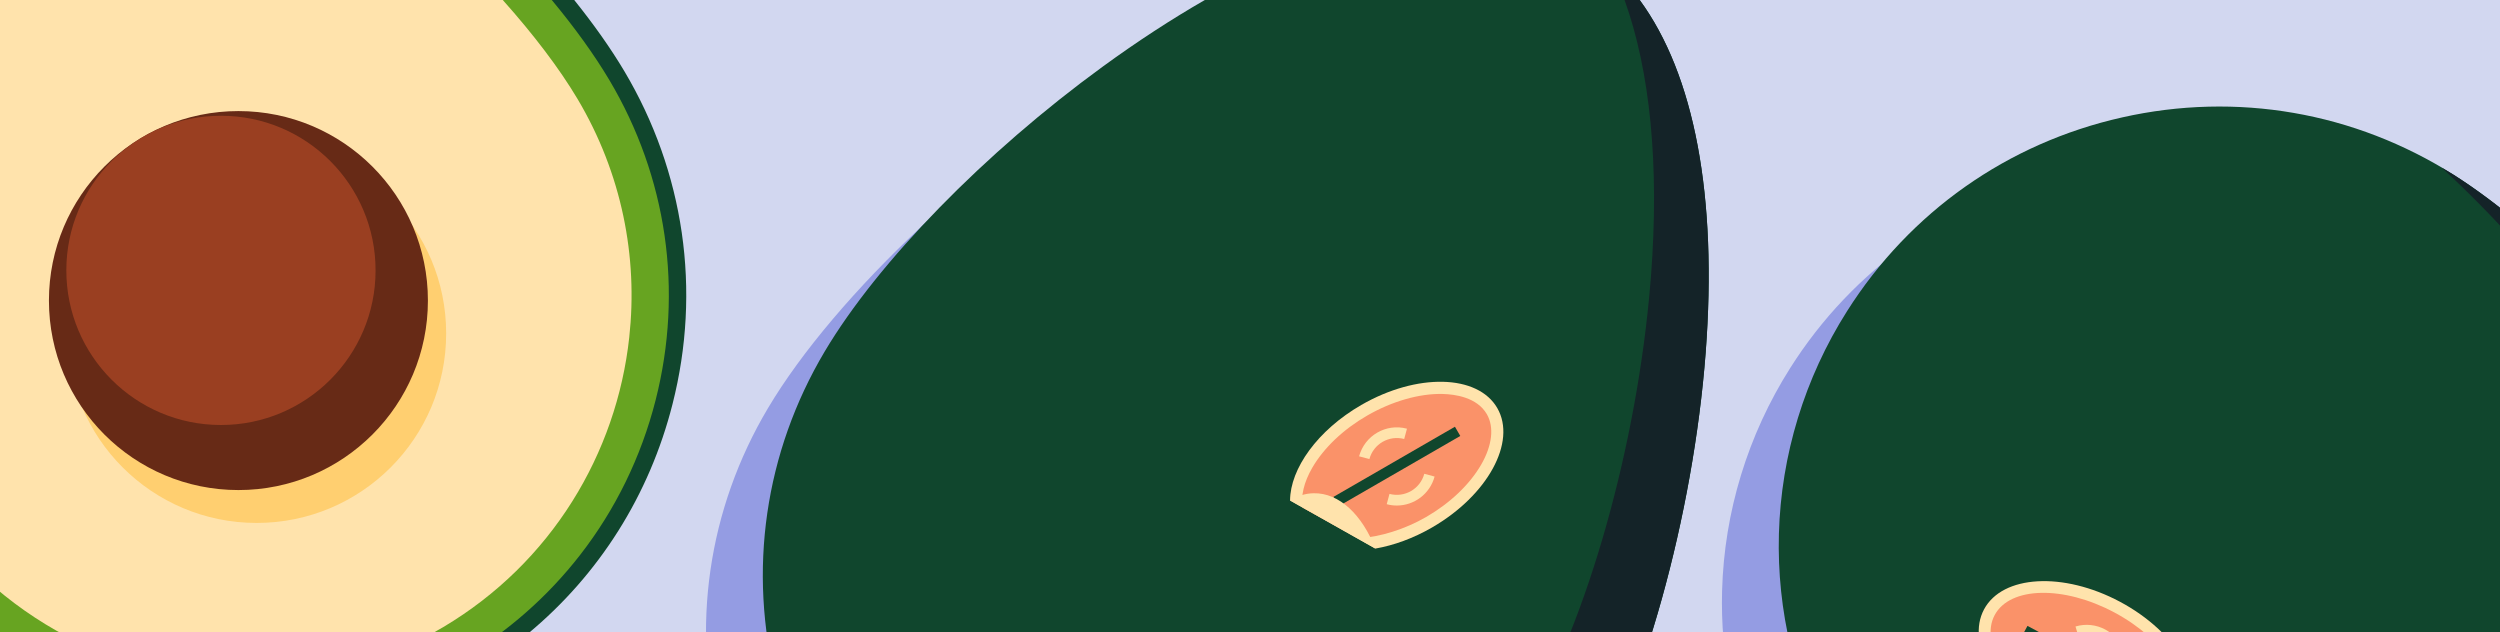 <svg width="352" height="89" viewBox="0 0 352 89" fill="none" xmlns="http://www.w3.org/2000/svg">
<g clip-path="url(#clip0_998_109596)">
<g clip-path="url(#clip1_998_109596)">
<path d="M364.99 0H-17V131H364.99V0Z" fill="#D2D7F0"/>
<path d="M337.49 32.62C323.51 23.78 306.93 20.9 290.8 24.53C274.66 28.15 260.9 37.85 252.06 51.82C246.09 61.24 242.78 72.07 242.47 83.16C241.97 101.42 249.66 118.97 263.02 131H365V57.86C355.9 47.15 346.08 38.07 337.49 32.62Z" fill="#949CE3"/>
<path d="M214.19 0C214.23 0.02 214.27 0.05 214.31 0.07C225.01 6.44 231.22 20.27 232.38 39.81C232.71 45.31 232.64 51.26 232.16 57.63C230.4 80.65 223.33 106.02 214.56 120.77C212.92 123.53 211.07 126.14 209.04 128.57C209.04 128.57 209.04 128.58 209.03 128.58C208.35 129.41 207.65 130.21 206.91 131H205.94H132.66H115.71C108.85 123.55 103.9 114.47 101.34 104.37C97.26 88.34 99.68 71.68 108.13 57.47C112.86 49.51 120.58 40.46 129.8 31.83C129.8 31.82 129.81 31.82 129.82 31.81C135.22 26.75 141.14 21.84 147.28 17.37C158.16 9.45 168.76 3.57 178.45 0H214.19Z" fill="#949CE3"/>
<path d="M86.69 64.9C85.51 69.55 83.82 73.99 81.67 78.15C80.66 80.11 79.55 82.01 78.34 83.84C77.12 85.7 75.79 87.48 74.37 89.19C69.92 94.57 64.52 99.2 58.34 102.87C48.76 108.57 37.83 111.58 26.74 111.58C10.23 111.58 -5.51 104.89 -17 93.49V0H65.88C71.7 6.19 76.54 12.38 79.9 18.01C85.31 27.1 88.25 37.2 88.6 47.49C88.79 53.28 88.16 59.13 86.69 64.9Z" fill="#949CE3"/>
<path d="M93.5 56.6C90.86 67.01 85.63 76.33 78.34 83.84C74.64 87.67 70.41 91.02 65.71 93.82C56.32 99.4 45.61 102.35 34.74 102.35C13.72 102.35 -6.03 91.3 -17 73.44V0H79.28C82.28 3.67 84.84 7.26 86.85 10.63C95.13 24.57 97.5 40.89 93.5 56.6Z" fill="#67A421"/>
<path d="M88.6 47.49C86.82 63.86 77.64 79.24 62.42 88.29C54.04 93.27 44.48 95.9 34.77 95.9C15.68 95.9 -2.22 85.74 -11.94 69.39C-13.7 66.43 -15.4 62.95 -17 59.1V0H70.79C75.11 4.84 78.73 9.59 81.31 13.92C87.56 24.42 89.84 36.19 88.6 47.49Z" fill="#FFE3AC"/>
<path d="M36.14 73.63C50.875 73.63 62.82 61.685 62.82 46.95C62.82 32.215 50.875 20.27 36.14 20.27C21.405 20.27 9.46 32.215 9.46 46.95C9.46 61.685 21.405 73.63 36.14 73.63Z" fill="#FFCF70"/>
<path d="M33.57 69C48.305 69 60.25 57.055 60.25 42.32C60.25 27.585 48.305 15.64 33.57 15.64C18.835 15.64 6.89 27.585 6.89 42.32C6.89 57.055 18.835 69 33.57 69Z" fill="#672A16"/>
<path d="M31.11 59.84C43.133 59.84 52.88 50.093 52.88 38.07C52.88 26.047 43.133 16.3 31.11 16.3C19.087 16.3 9.34 26.047 9.34 38.07C9.34 50.093 19.087 59.84 31.11 59.84Z" fill="#9A3F21"/>
<path d="M365 41.05V131H282.18C281.16 130.43 280.18 129.84 279.25 129.25C260.89 117.63 249.87 96.9 250.47 75.16C250.78 64.07 254.09 53.24 260.06 43.82C268.9 29.85 282.66 20.15 298.8 16.53C314.93 12.9 331.51 15.78 345.49 24.62C351.61 28.5 358.34 34.22 365 41.05Z" fill="#10462D"/>
<path d="M365 41.05V47.29C358.38 38.43 351.01 30.23 343.79 23.61C344.36 23.94 344.93 24.27 345.49 24.62C351.61 28.5 358.34 34.21 365 41.05Z" fill="#142328"/>
<path d="M308.254 101.224C310.843 96.37 306.472 88.984 298.49 84.726C290.508 80.468 281.939 80.95 279.35 85.804C276.76 90.657 281.132 98.043 289.114 102.301C297.095 106.56 305.665 106.077 308.254 101.224Z" fill="#FFE3AC"/>
<path d="M306.754 100.424C308.901 96.399 304.843 90.042 297.69 86.226C290.537 82.41 282.997 82.579 280.85 86.604C278.702 90.629 282.761 96.985 289.914 100.801C297.067 104.618 304.607 104.449 306.754 100.424Z" fill="#FA9269"/>
<path d="M285.469 88.124L284.758 89.445L302.157 98.813L302.868 97.492L285.469 88.124Z" fill="#10462D"/>
<path d="M297.64 92.33C297.01 90.22 294.77 89.02 292.66 89.65L292.23 88.21C295.14 87.34 298.21 88.99 299.08 91.9L297.64 92.33Z" fill="#FFE3AC"/>
<path d="M87.9 10.01C86 6.82 83.62 3.45 80.85 0H77.69C80.93 3.9 83.67 7.7 85.79 11.26C93.91 24.91 96.23 40.91 92.32 56.3C90.27 64.37 86.64 71.76 81.67 78.15C77.17 83.94 71.57 88.9 65.08 92.76C55.88 98.24 45.39 101.13 34.74 101.13C13.85 101.13 -5.76 89.99 -16.42 72.05C-16.61 71.72 -16.81 71.39 -17 71.05V75.72C-5.62 92.98 13.95 103.58 34.74 103.58C45.83 103.58 56.76 100.57 66.34 94.87C69.19 93.18 71.87 91.28 74.37 89.19C84.35 80.91 91.44 69.72 94.69 56.9C98.77 40.88 96.35 24.22 87.9 10.01Z" fill="#10462D"/>
<path d="M230.87 0H169.64C164.95 2.7 160.14 5.83 155.28 9.37C138.64 21.48 123.64 36.85 116.13 49.47C107.68 63.68 105.26 80.34 109.34 96.37C112.91 110.43 121.1 122.53 132.66 131H205.94C212.56 126.16 218.26 120 222.56 112.77C231.33 98.02 238.4 72.65 240.16 49.63C241.83 27.61 238.57 10.51 230.87 0Z" fill="#10462D"/>
<path d="M230.87 0C238.57 10.51 241.83 27.61 240.16 49.63C238.4 72.65 231.33 98.02 222.56 112.77C218.95 118.84 214.35 124.16 209.04 128.57C208.03 129.42 207 130.23 205.94 131H173.99C190.88 127.52 205.9 117.06 214.86 101.99C223.51 87.45 230.52 62.57 232.38 39.81C232.41 39.49 232.44 39.18 232.46 38.86C233.65 23.22 232.35 10.07 228.74 0H230.87V0Z" fill="#142328"/>
<path d="M191.67 57.02C185.5 60.58 181.66 66 181.64 70.47L193.65 77.24C196.23 76.79 198.97 75.81 201.63 74.27C209.46 69.75 213.57 62.23 210.82 57.46C208.07 52.69 199.5 52.5 191.67 57.02Z" fill="#FFE3AC"/>
<path d="M208.55 65.42C206.93 68.22 204.18 70.84 200.79 72.8C197.83 74.51 194.36 75.6 191.28 75.8L183.42 71.48C183.13 69.86 183.59 67.89 184.76 65.87C186.38 63.07 189.13 60.45 192.52 58.5C195.99 56.5 199.85 55.39 203.11 55.47C204.85 55.51 207.97 55.93 209.35 58.32C210.4 60.13 210.11 62.72 208.55 65.42Z" fill="#FA9269"/>
<path d="M204.856 60.083L187.744 69.965L188.494 71.264L205.607 61.382L204.856 60.083Z" fill="#10462D"/>
<path d="M196.67 71.18C196.2 71.18 195.72 71.12 195.25 70.99L195.64 69.54C197.77 70.11 199.97 68.84 200.54 66.71L201.99 67.1C201.33 69.56 199.1 71.18 196.67 71.18Z" fill="#FFE3AC"/>
<path d="M192.81 64.64L191.36 64.25C192.15 61.32 195.16 59.57 198.1 60.36L197.71 61.81C195.57 61.24 193.38 62.51 192.81 64.64Z" fill="#FFE3AC"/>
<path d="M184.95 69.45C188.58 69.37 191.81 72.51 193.65 77.24L181.64 70.47C182.67 69.84 183.78 69.47 184.95 69.45Z" fill="#FFE3AC"/>
</g>
</g>
<defs>
<clipPath id="clip0_998_109596">
<rect width="352" height="89" fill="white"/>
</clipPath>
<clipPath id="clip1_998_109596">
<rect width="382" height="131" fill="white" transform="translate(-17)"/>
</clipPath>
</defs>
</svg>
